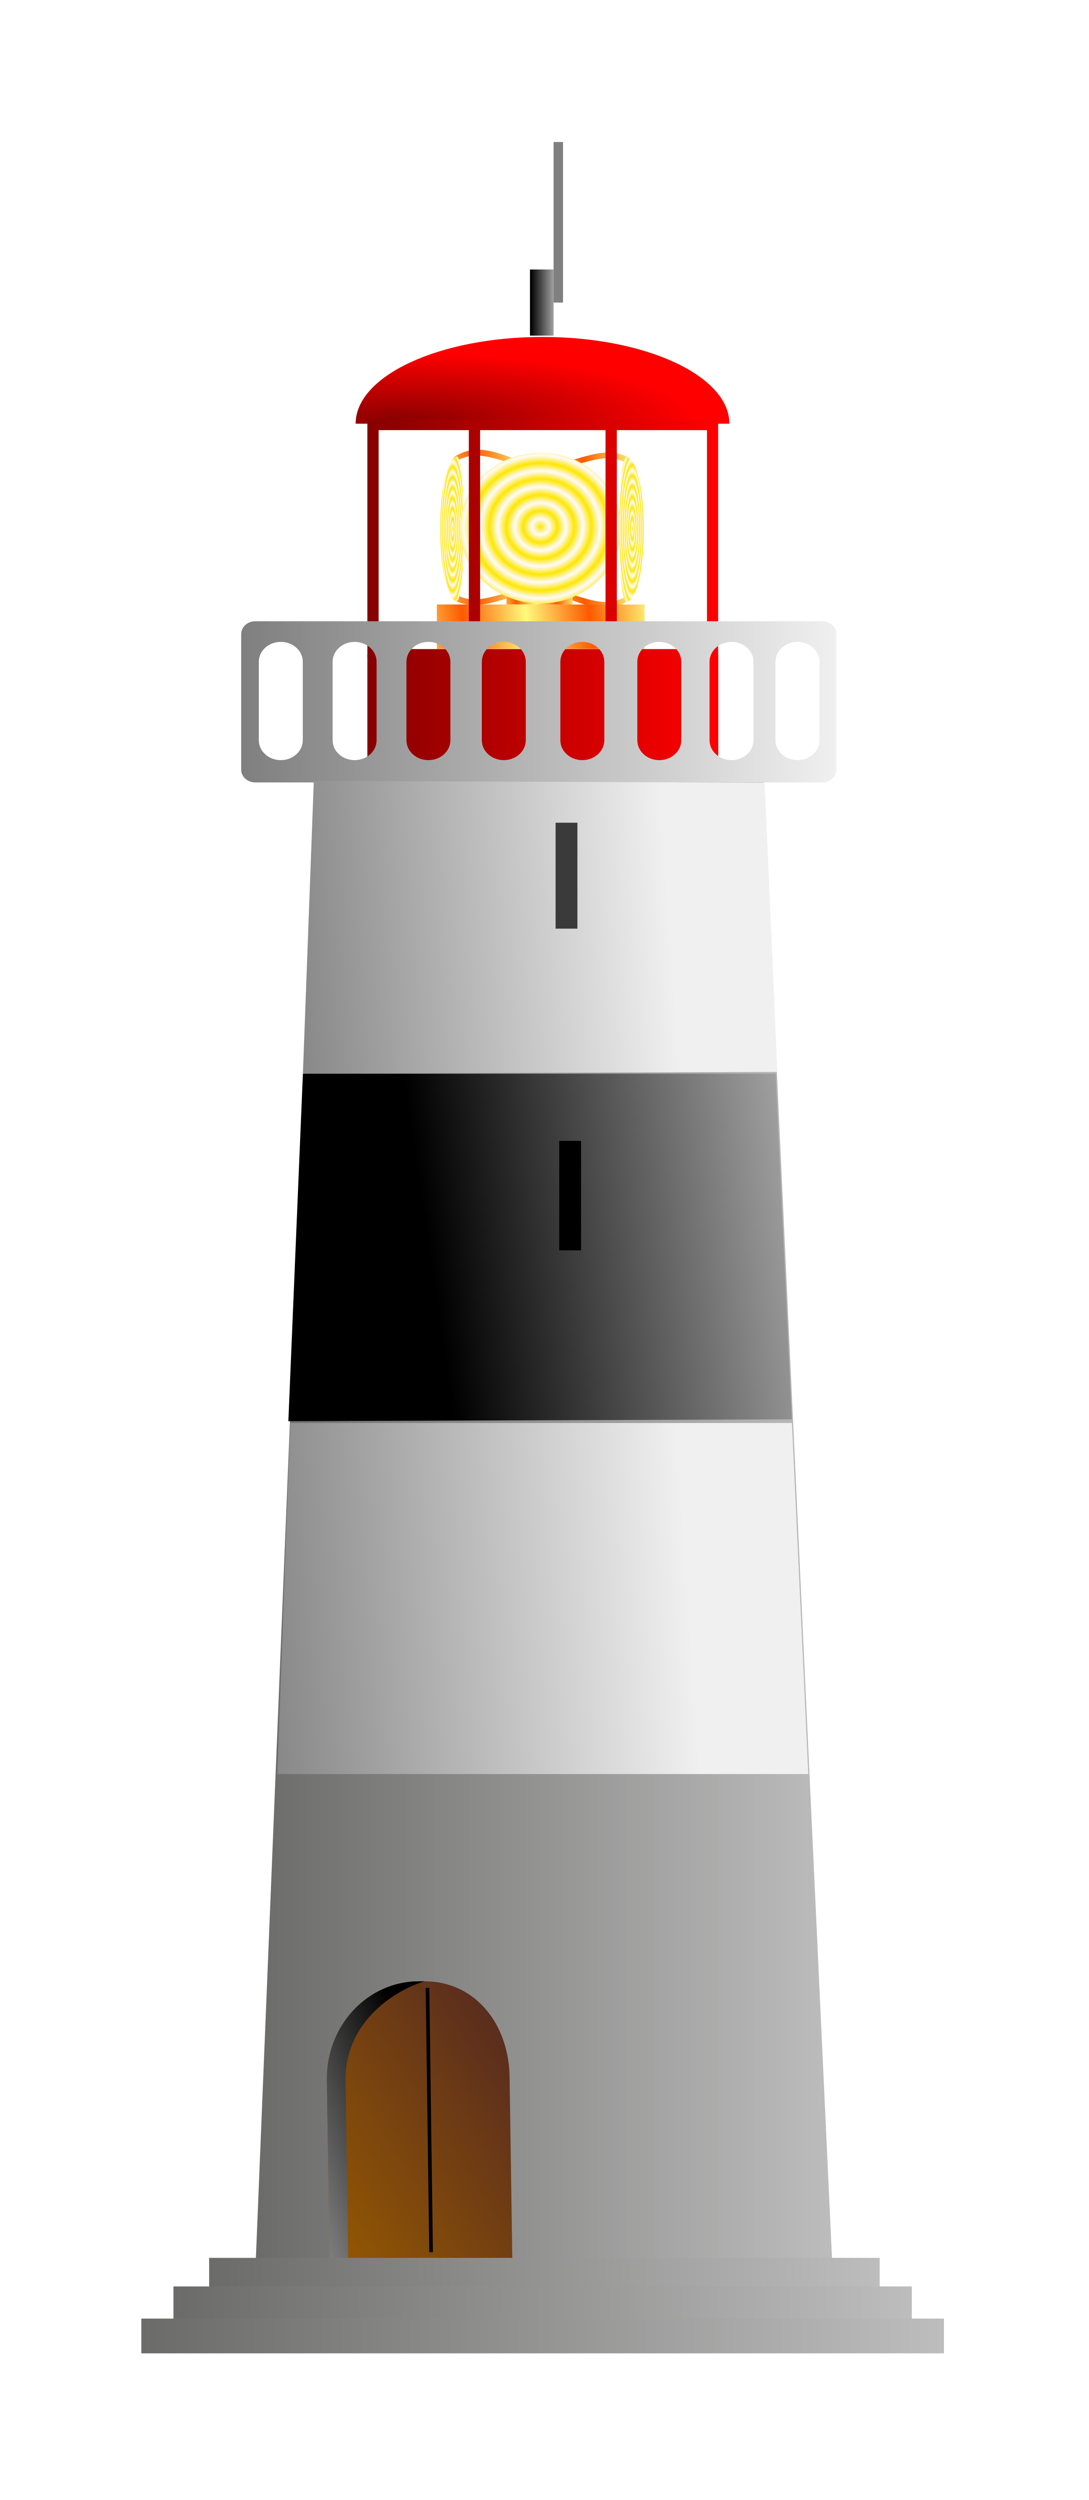 <?xml version="1.0" encoding="UTF-8" standalone="no"?>
<!-- Created with Sodipodi ("http://www.sodipodi.com/") -->

<svg
   xmlns:dc="http://purl.org/dc/elements/1.1/"
   xmlns:cc="http://creativecommons.org/ns#"
   xmlns:rdf="http://www.w3.org/1999/02/22-rdf-syntax-ns#"
   xmlns:svg="http://www.w3.org/2000/svg"
   xmlns="http://www.w3.org/2000/svg"
   xmlns:xlink="http://www.w3.org/1999/xlink"
   xmlns:sodipodi="http://sodipodi.sourceforge.net/DTD/sodipodi-0.dtd"
   xmlns:inkscape="http://www.inkscape.org/namespaces/inkscape"
   id="svg1570"
   sodipodi:version="0.32"
   width="68.764"
   height="157.784"
   xml:space="preserve"
   sodipodi:docname="lighthouse.svg"
   inkscape:version="0.91 r13725"
   inkscape:output_extension="org.inkscape.output.svg.inkscape"
   sodipodi:modified="true"
   version="1.0"><defs
     id="defs1572"><inkscape:perspective
       sodipodi:type="inkscape:persp3d"
       inkscape:vp_x="0 : 405.68686 : 1"
       inkscape:vp_y="0 : 1000 : 0"
       inkscape:vp_z="294.65768 : 405.68686 : 1"
       inkscape:persp3d-origin="147.32884 : 270.45791 : 1"
       id="perspective93" /><linearGradient
       id="linearGradient1669"><stop
         style="stop-color:#fd5a00;stop-opacity:1;"
         offset="0"
         id="stop1670" /><stop
         style="stop-color:#fffa7d;stop-opacity:1;"
         offset="1"
         id="stop1671" /></linearGradient><linearGradient
       id="linearGradient1655"><stop
         style="stop-color:#fde700;stop-opacity:1;"
         offset="0"
         id="stop1656" /><stop
         style="stop-color:#fffaff;stop-opacity:1;"
         offset="1"
         id="stop1657" /></linearGradient><linearGradient
       id="linearGradient1651"><stop
         style="stop-color:#6b6b6a;stop-opacity:1;"
         offset="0"
         id="stop1652" /><stop
         style="stop-color:#bdbdbd;stop-opacity:1;"
         offset="1"
         id="stop1653" /></linearGradient><linearGradient
       id="linearGradient1643"><stop
         style="stop-color:#522722;stop-opacity:1;"
         offset="0"
         id="stop1644" /><stop
         style="stop-color:#975a00;stop-opacity:1;"
         offset="1"
         id="stop1645" /></linearGradient><linearGradient
       id="linearGradient1625"><stop
         style="stop-color:#000000;stop-opacity:1;"
         offset="0"
         id="stop1626" /><stop
         style="stop-color:#a7a6a6;stop-opacity:1;"
         offset="1"
         id="stop1627" /></linearGradient><linearGradient
       id="linearGradient1618"><stop
         style="stop-color:#7f7f7f;stop-opacity:1;"
         offset="0"
         id="stop1619" /><stop
         style="stop-color:#f0f0f0;stop-opacity:1;"
         offset="1"
         id="stop1620" /></linearGradient><linearGradient
       id="linearGradient1607"><stop
         style="stop-color:#870000;stop-opacity:1;"
         offset="0"
         id="stop1608" /><stop
         style="stop-color:#ff0000;stop-opacity:1;"
         offset="1"
         id="stop1609" /></linearGradient><linearGradient
       xlink:href="#linearGradient1607"
       id="linearGradient1610" /><linearGradient
       xlink:href="#linearGradient1607"
       id="linearGradient1611" /><radialGradient
       xlink:href="#linearGradient1607"
       id="radialGradient1612"
       cx="0.114"
       cy="0.986"
       r="0.803"
       fx="0.114"
       fy="0.986" /><linearGradient
       xlink:href="#linearGradient1618"
       id="linearGradient1617"
       x1="-0.094"
       y1="0.492"
       x2="0.774"
       y2="0.453" /><linearGradient
       xlink:href="#linearGradient1625"
       id="linearGradient1628"
       x1="0.279"
       y1="0.5"
       x2="1.043"
       y2="0.422" /><linearGradient
       xlink:href="#linearGradient1618"
       id="linearGradient1629"
       x1="3.5401996e-008"
       y1="2.5610692e-007"
       x2="1"
       y2="2.5610692e-007" /><linearGradient
       xlink:href="#linearGradient1625"
       id="linearGradient1638"
       x1="0.609"
       y1="0.016"
       x2="-0.413"
       y2="1.039" /><linearGradient
       xlink:href="#linearGradient1643"
       id="linearGradient1642"
       x1="1.012"
       y1="-5.7464978e-005"
       x2="-0.035"
       y2="1.008" /><linearGradient
       xlink:href="#linearGradient1651"
       id="linearGradient1647"
       x1="7.1040468e-008"
       y1="-5.3286617e-006"
       x2="1"
       y2="-5.3286617e-006"
       gradientTransform="translate(2.368016e-8,-1.77622e-6)" /><linearGradient
       xlink:href="#linearGradient1651"
       id="linearGradient1648"
       x1="4.3901366e-008"
       y1="-1.4230748e-005"
       x2="1"
       y2="-1.4230748e-005"
       gradientTransform="translate(2.195068e-8,-4.722925e-6)" /><linearGradient
       xlink:href="#linearGradient1651"
       id="linearGradient1649"
       x1="-1.1755404e-008"
       y1="-1.6335012e-005"
       x2="1"
       y2="-1.6335012e-005"
       gradientTransform="translate(0,-5.775058e-6)" /><linearGradient
       xlink:href="#linearGradient1651"
       id="linearGradient1650"
       x1="-2.7097201e-008"
       y1="8.7064578e-009"
       x2="1"
       y2="8.7064578e-009" /><radialGradient
       xlink:href="#linearGradient1655"
       id="radialGradient1654"
       cx="0.5"
       cy="0.492"
       r="0.053"
       fx="0.5"
       fy="0.492"
       spreadMethod="reflect" /><radialGradient
       xlink:href="#linearGradient1655"
       id="radialGradient1661"
       cx="0.5"
       cy="0.492"
       r="0.037"
       fx="0.5"
       fy="0.492"
       spreadMethod="reflect" /><radialGradient
       xlink:href="#linearGradient1655"
       id="radialGradient1662"
       cx="0.536"
       cy="0.5"
       r="0.036"
       fx="0.536"
       fy="0.5"
       spreadMethod="reflect" /><linearGradient
       xlink:href="#linearGradient1669"
       id="linearGradient1668"
       x1="0.133"
       y1="0.609"
       x2="0.437"
       y2="0.602"
       spreadMethod="reflect" /><linearGradient
       xlink:href="#linearGradient1625"
       id="linearGradient672"
       x1="-2.0454863e-006"
       y1="4.68699e-008"
       x2="1"
       y2="4.68699e-008"
       gradientTransform="translate(-2.045486e-6,4.68699e-8)" /><linearGradient
       inkscape:collect="always"
       xlink:href="#linearGradient1669"
       id="linearGradient2251"
       spreadMethod="reflect"
       x1="136.121"
       y1="849.896"
       x2="143.444"
       y2="849.708"
       gradientTransform="scale(2.86,0.35)"
       gradientUnits="userSpaceOnUse" /><linearGradient
       inkscape:collect="always"
       xlink:href="#linearGradient1669"
       id="linearGradient2253"
       spreadMethod="reflect"
       x1="235.443"
       y1="507.458"
       x2="240.048"
       y2="507.34"
       gradientTransform="scale(1.717,0.582)"
       gradientUnits="userSpaceOnUse" /><linearGradient
       inkscape:collect="always"
       xlink:href="#linearGradient1669"
       id="linearGradient2255"
       spreadMethod="reflect"
       x1="183.186"
       y1="650.926"
       x2="195.031"
       y2="650.622"
       gradientTransform="scale(2.098,0.477)"
       gradientUnits="userSpaceOnUse" /><linearGradient
       inkscape:collect="always"
       xlink:href="#linearGradient1669"
       id="linearGradient2257"
       spreadMethod="reflect"
       x1="136.008"
       y1="685.121"
       x2="143.332"
       y2="684.933"
       gradientTransform="scale(2.86,0.35)"
       gradientUnits="userSpaceOnUse" /><radialGradient
       inkscape:collect="always"
       xlink:href="#linearGradient1655"
       id="radialGradient2259"
       spreadMethod="reflect"
       cx="1119.813"
       cy="107.399"
       fx="1119.813"
       fy="107.399"
       r="0.885"
       gradientTransform="scale(0.402,2.489)"
       gradientUnits="userSpaceOnUse" /><radialGradient
       inkscape:collect="always"
       xlink:href="#linearGradient1655"
       id="radialGradient2261"
       spreadMethod="reflect"
       cx="968.328"
       cy="104.845"
       fx="968.328"
       fy="104.845"
       r="0.844"
       gradientTransform="scale(0.392,2.551)"
       gradientUnits="userSpaceOnUse" /><radialGradient
       inkscape:collect="always"
       xlink:href="#linearGradient1655"
       id="radialGradient2263"
       spreadMethod="reflect"
       cx="409.991"
       cy="281.548"
       fx="409.991"
       fy="281.548"
       r="3.736"
       gradientTransform="scale(1.019,0.981)"
       gradientUnits="userSpaceOnUse" /><radialGradient
       inkscape:collect="always"
       xlink:href="#linearGradient1607"
       id="radialGradient2265"
       cx="171.345"
       cy="457.247"
       fx="171.345"
       fy="457.247"
       r="60.914"
       gradientTransform="scale(2.064,0.484)"
       gradientUnits="userSpaceOnUse" /><linearGradient
       inkscape:collect="always"
       xlink:href="#linearGradient1607"
       id="linearGradient2267"
       gradientTransform="scale(1.211,0.826)"
       x1="281.399"
       y1="327.688"
       x2="402.786"
       y2="327.688"
       gradientUnits="userSpaceOnUse" /><linearGradient
       inkscape:collect="always"
       xlink:href="#linearGradient1607"
       id="linearGradient2269"
       gradientTransform="scale(1.645,0.608)"
       x1="207.133"
       y1="571.209"
       x2="296.52"
       y2="571.209"
       gradientUnits="userSpaceOnUse" /><linearGradient
       inkscape:collect="always"
       xlink:href="#linearGradient1651"
       id="linearGradient2271"
       x1="509.345"
       y1="224.168"
       x2="859.862"
       y2="224.168"
       gradientTransform="scale(0.61,1.639)"
       gradientUnits="userSpaceOnUse" /><linearGradient
       inkscape:collect="always"
       xlink:href="#linearGradient1618"
       id="linearGradient2273"
       x1="159.385"
       y1="605.573"
       x2="273.065"
       y2="605.573"
       gradientTransform="scale(1.922,0.52)"
       gradientUnits="userSpaceOnUse" /><linearGradient
       inkscape:collect="always"
       xlink:href="#linearGradient1618"
       id="linearGradient2275"
       x1="245.518"
       y1="543.02"
       x2="364.262"
       y2="537.676"
       gradientTransform="scale(1.273,0.785)"
       gradientUnits="userSpaceOnUse" /><linearGradient
       inkscape:collect="always"
       xlink:href="#linearGradient1618"
       id="linearGradient2277"
       x1="244.959"
       y1="827.31"
       x2="382.474"
       y2="821.122"
       gradientTransform="scale(1.23,0.813)"
       gradientUnits="userSpaceOnUse" /><linearGradient
       inkscape:collect="always"
       xlink:href="#linearGradient1625"
       id="linearGradient2279"
       x1="311.598"
       y1="656.079"
       x2="428.948"
       y2="644.085"
       gradientTransform="scale(1.204,0.83)"
       gradientUnits="userSpaceOnUse" /><linearGradient
       inkscape:collect="always"
       xlink:href="#linearGradient1643"
       id="linearGradient2281"
       x1="555.855"
       y1="657.178"
       x2="468.582"
       y2="741.227"
       gradientTransform="scale(0.816,1.225)"
       gradientUnits="userSpaceOnUse" /><linearGradient
       inkscape:collect="always"
       xlink:href="#linearGradient1625"
       id="linearGradient2283"
       x1="686.599"
       y1="477.818"
       x2="624.769"
       y2="539.751"
       gradientTransform="scale(0.592,1.688)"
       gradientUnits="userSpaceOnUse" /><linearGradient
       inkscape:collect="always"
       xlink:href="#linearGradient1651"
       id="linearGradient2285"
       gradientTransform="scale(4.393,0.228)"
       x1="67.065"
       y1="4021.95"
       x2="123.102"
       y2="4021.95"
       gradientUnits="userSpaceOnUse" /><linearGradient
       inkscape:collect="always"
       xlink:href="#linearGradient1651"
       id="linearGradient2287"
       gradientTransform="scale(4.61,0.217)"
       x1="61.068"
       y1="4268.773"
       x2="119.871"
       y2="4268.773"
       gradientUnits="userSpaceOnUse" /><linearGradient
       inkscape:collect="always"
       xlink:href="#linearGradient1651"
       id="linearGradient2289"
       gradientTransform="scale(4.806,0.208)"
       x1="56.119"
       y1="4507.311"
       x2="117.427"
       y2="4507.311"
       gradientUnits="userSpaceOnUse" /><linearGradient
       inkscape:collect="always"
       xlink:href="#linearGradient1625"
       id="linearGradient2291"
       gradientTransform="scale(0.598,1.673)"
       x1="690.082"
       y1="111.139"
       x2="704.579"
       y2="111.139"
       gradientUnits="userSpaceOnUse" /></defs><sodipodi:namedview
     id="base"
     inkscape:zoom="2.0372718"
     inkscape:cx="78.505565"
     inkscape:cy="-1.5836612"
     inkscape:window-width="822"
     inkscape:window-height="719"
     inkscape:window-x="9"
     inkscape:window-y="75"
     inkscape:current-layer="svg1570"
     showgrid="false"
     units="px"
     fit-margin-top="9"
     fit-margin-left="9"
     fit-margin-right="9"
     fit-margin-bottom="9"
     inkscape:window-maximized="0" /><g
     id="g2222"
     transform="matrix(0.172,0,0,0.172,-37.468,-14.979)"><g
       transform="matrix(0.935,0,0,0.879,29.066,46.03)"
       id="g1685"><path
         sodipodi:nodetypes="ccsccsc"
         id="path1684"
         d="m 448.925,297.18 c -1.186,0.488 -2.014,-0.079 -2.295,-0.902 -9.836,5.542 -21.64,-4.233 -32.688,-4.238 -13.418,-0.007 -23.142,8.115 -31.914,3.419 -0.149,0.902 -0.735,2.038 -1.842,1.722 10.573,6.197 21.975,-3.366 33.613,-3.271 11.671,0.26 22.791,12.09 35.126,3.269 z"
         style="font-size:12px;fill:url(#linearGradient2251);fill-rule:evenodd"
         inkscape:connector-curvature="0" /><path
         id="path1683"
         d="m 400.762,290.22 0,8.803 25.945,0 0,-8.803 -25.945,0 z"
         style="font-size:12px;fill:url(#linearGradient2253);fill-rule:evenodd"
         inkscape:connector-curvature="0" /><path
         id="path1672"
         d="m 373.426,299.023 0,18.532 81.542,0 0,-18.532 -81.542,0 z"
         style="font-size:12px;fill:url(#linearGradient2255);fill-rule:evenodd"
         inkscape:connector-curvature="0" /><path
         sodipodi:nodetypes="ccsccsc"
         id="path1673"
         d="m 379.865,237.69 c 1.186,-0.488 2.014,0.079 2.295,0.902 9.836,-5.542 21.64,4.233 32.688,4.238 13.418,0.007 23.142,-8.115 31.914,-3.419 0.149,-0.902 0.735,-2.038 1.842,-1.722 -10.573,-6.197 -21.975,3.366 -33.613,3.271 -11.671,-0.26 -22.791,-12.09 -35.126,-3.269 z"
         style="font-size:12px;fill:url(#linearGradient2257);fill-rule:evenodd"
         inkscape:connector-curvature="0" /><path
         sodipodi:nodetypes="cccc"
         id="path1659"
         d="m 454.753,267.797 c 0,16.646 -3.08,30.14 -6.88,30.14 -3.8,0 -3.8,-60.28 0,-60.28 3.8,0 6.88,13.494 6.88,30.14 z"
         style="font-size:12px;fill:url(#radialGradient2259);fill-rule:evenodd"
         inkscape:connector-curvature="0" /><path
         sodipodi:nodetypes="cccc"
         id="path1660"
         d="m 374.69,267.413 c 0,16.646 2.933,30.14 6.552,30.14 3.619,0 3.619,-60.28 0,-60.28 -3.619,0 -6.552,13.494 -6.552,30.14 z"
         style="font-size:12px;fill:url(#radialGradient2261);fill-rule:evenodd"
         inkscape:connector-curvature="0" /><ellipse
         transform="matrix(0.878,0,0,0.907,47.251,16.062)"
         id="path1614"
         style="fill:url(#radialGradient2263);fill-opacity:1;fill-rule:evenodd;stroke:none;stroke-width:1pt;stroke-linecap:butt;stroke-linejoin:miter;stroke-opacity:1"
         cx="417.801"
         cy="276.828"
         rx="36.04"
         ry="34.706" /></g><g
       transform="matrix(0.876,0,0,0.866,54.196,50.275)"
       id="g666"><path
         sodipodi:nodetypes="cccc"
         id="path1578"
         d="m 492.469,222.017 -156.614,0 c 0,-20.296 35.059,-36.749 78.307,-36.749 43.248,0 78.307,16.453 78.307,36.749 z"
         style="font-size:12px;fill:url(#radialGradient2265);fill-rule:evenodd;stroke-width:1"
         inkscape:connector-curvature="0" /><path
         id="path1586"
         d="m 340.765,220.48 0,100.24 146.997,0 0,-100.24 -146.997,0 z m 4.725,4.265 0,92.77 37.797,0 0,-92.77 -37.797,0 z m 42.522,0 0,92.77 52.562,0 0,-92.77 -52.562,0 z m 57.286,0 0,92.77 37.797,0 0,-92.77 -37.797,0 z"
         style="font-size:12px;fill:url(#linearGradient2267);fill-opacity:1;fill-rule:evenodd"
         inkscape:connector-curvature="0" /><rect
         y="320.041"
         x="340.765"
         height="54.333"
         width="147.055"
         id="rect1606"
         style="font-size:12px;fill:url(#linearGradient2269);fill-opacity:1;fill-rule:evenodd;stroke-width:1" /></g><path
       sodipodi:nodetypes="ccccc"
       id="path1574"
       d="m 334.083,367.491 -23.386,574.623 213.813,0 -26.727,-574.623 -163.701,0 z"
       style="font-size:12px;fill:url(#linearGradient2271);fill-rule:evenodd"
       inkscape:connector-curvature="0" /><path
       id="path1605"
       d="m 311.567,315.034 c -2.875,0 -5.189,2.098 -5.189,4.705 l 0,49.73 c 0,2.606 2.314,4.704 5.189,4.704 l 208.143,0 c 2.875,0 5.189,-2.098 5.189,-4.704 l 0,-49.73 c 0,-2.606 -2.314,-4.705 -5.189,-4.705 l -208.143,0 z m 9.356,7.568 c -4.472,0 -8.072,3.264 -8.072,7.318 l 0,28.75 c 0,4.054 3.6,7.318 8.072,7.318 l 0,0 c 4.472,0 8.072,-3.264 8.072,-7.318 l 0,-28.75 c 0,-4.054 -3.6,-7.318 -8.072,-7.318 l 0,0 z m 27.098,0 c -4.472,0 -8.072,3.264 -8.072,7.318 l 0,28.75 c 0,4.054 3.6,7.318 8.072,7.318 l 0,0 c 4.472,0 8.072,-3.264 8.072,-7.318 l 0,-28.75 c 0,-4.054 -3.6,-7.318 -8.072,-7.318 l 0,0 z m 27.098,0 c -4.472,0 -8.072,3.264 -8.072,7.318 l 0,28.75 c 0,4.054 3.6,7.318 8.072,7.318 l 0,0 c 4.472,0 8.072,-3.264 8.072,-7.318 l 0,-28.75 c 0,-4.054 -3.6,-7.318 -8.072,-7.318 l 0,0 z m 27.675,0 c -4.472,0 -8.072,3.264 -8.072,7.318 l 0,28.75 c 0,4.054 3.6,7.318 8.072,7.318 l 10e-5,0 c 4.472,0 8.072,-3.264 8.072,-7.318 l 0,-28.75 c 0,-4.054 -3.6,-7.318 -8.072,-7.318 l -10e-5,0 z m 28.828,-1e-4 c -4.472,0 -8.072,3.264 -8.072,7.318 l 0,28.75 c 0,4.054 3.6,7.318 8.072,7.318 l 0,0 c 4.472,0 8.072,-3.264 8.072,-7.318 l 0,-28.75 c 0,-4.054 -3.6,-7.318 -8.072,-7.318 l 0,0 z m 28.251,0 c -4.472,0 -8.072,3.264 -8.072,7.318 l 0,28.75 c 0,4.054 3.6,7.318 8.072,7.318 l 0,0 c 4.472,0 8.072,-3.264 8.072,-7.318 l 0,-28.75 c 0,-4.054 -3.6,-7.318 -8.072,-7.318 l 0,0 z m 26.522,0 c -4.472,0 -8.072,3.264 -8.072,7.318 l 0,28.75 c 0,4.054 3.6,7.318 8.072,7.318 l 0,0 c 4.472,0 8.072,-3.264 8.072,-7.318 l 0,-28.75 c 0,-4.054 -3.6,-7.318 -8.072,-7.318 l 0,0 z m 24.215,1e-4 c -4.472,0 -8.072,3.264 -8.072,7.318 l 0,28.75 c 0,4.054 3.6,7.318 8.072,7.318 l 1e-4,0 c 4.472,0 8.072,-3.264 8.072,-7.318 l 0,-28.75 c 0,-4.054 -3.6,-7.318 -8.072,-7.318 l -1e-4,0 z"
       style="font-size:12px;fill:url(#linearGradient2273);fill-opacity:1;fill-rule:evenodd"
       inkscape:connector-curvature="0" /><path
       sodipodi:nodetypes="ccccc"
       id="path1622"
       d="m 333.039,373.603 -4.004,107.454 174.195,-0.667 -4.672,-106.119 -165.519,-0.667 z"
       style="font-size:12px;fill:url(#linearGradient2275);fill-rule:evenodd"
       inkscape:connector-curvature="0" /><path
       sodipodi:nodetypes="ccccc"
       id="path1623"
       d="m 324.363,609.199 -4.672,128.811 194.885,0 -6.007,-128.811 -184.206,0 z"
       style="font-size:12px;fill:url(#linearGradient2277);fill-rule:evenodd"
       inkscape:connector-curvature="0" /><rect
       y="388.953"
       x="421.805"
       height="38.862"
       width="8.009"
       id="rect1613"
       style="font-size:12px;fill:#3b3a3a;fill-opacity:1;fill-rule:evenodd;stroke-width:1" /><path
       sodipodi:nodetypes="ccccc"
       id="path1624"
       d="m 329.035,481.056 -5.339,127.476 184.873,-0.667 -6.007,-126.809 -173.528,0 z"
       style="font-size:12px;fill:url(#linearGradient2279);fill-rule:evenodd"
       inkscape:connector-curvature="0" /><rect
       y="505.692"
       x="423.14"
       height="40.172"
       width="8.009"
       id="rect1615"
       style="font-size:12px;fill:#010000;fill-opacity:1;fill-rule:evenodd;stroke-width:1" /><path
       transform="translate(-47.139,9.166)"
       sodipodi:nodetypes="ccccccc"
       id="path1631"
       d="m 418.831,804.881 c -18.759,0 -33.861,15.967 -33.861,35.8 l 0.996,66.335 67.094,0 -0.996,-66.335 c 0,-19.833 -12.483,-35.8 -31.242,-35.8 l -1.992,0 z"
       style="font-size:12px;fill:url(#linearGradient2281);fill-opacity:1;fill-rule:evenodd"
       inkscape:connector-curvature="0" /><path
       transform="translate(-47.139,9.166)"
       sodipodi:nodetypes="ccccccc"
       id="path1632"
       d="m 418.831,804.881 c -18.759,0 -33.861,15.967 -33.861,35.8 l 0.996,66.335 6.86,0 -0.996,-66.335 c 0,-19.833 16.324,-31.872 28.992,-35.8 l -1.992,0 z"
       style="font-size:12px;fill:url(#linearGradient2283);fill-rule:evenodd"
       inkscape:connector-curvature="0" /><rect
       y="915.527"
       x="294.62"
       height="12.756"
       width="246.172"
       id="rect1639"
       style="font-size:12px;fill:url(#linearGradient2285);fill-rule:evenodd;stroke-width:1" /><rect
       y="926.011"
       x="281.516"
       height="12.756"
       width="271.07"
       id="rect1640"
       style="font-size:12px;fill:url(#linearGradient2287);fill-rule:evenodd;stroke-width:1" /><rect
       y="937.805"
       x="269.722"
       height="12.756"
       width="294.658"
       id="rect1641"
       style="font-size:12px;fill:url(#linearGradient2289);fill-rule:evenodd;stroke-width:1" /><path
       id="path1646"
       d="m 374.784,816.484 1.31,96.972"
       style="fill:none;fill-opacity:1;fill-rule:evenodd;stroke:#000000;stroke-width:1pt;stroke-linecap:butt;stroke-linejoin:miter;stroke-opacity:1"
       inkscape:connector-curvature="0" /><rect
       y="185.972"
       x="412.402"
       height="24.259"
       width="8.664"
       id="rect670"
       style="font-size:12px;fill:url(#linearGradient2291);fill-rule:evenodd;stroke-width:1" /><rect
       y="139.187"
       x="421.066"
       height="58.915"
       width="3.466"
       id="rect671"
       style="font-size:12px;fill:#808080;fill-rule:evenodd;stroke-width:1" /></g></svg>